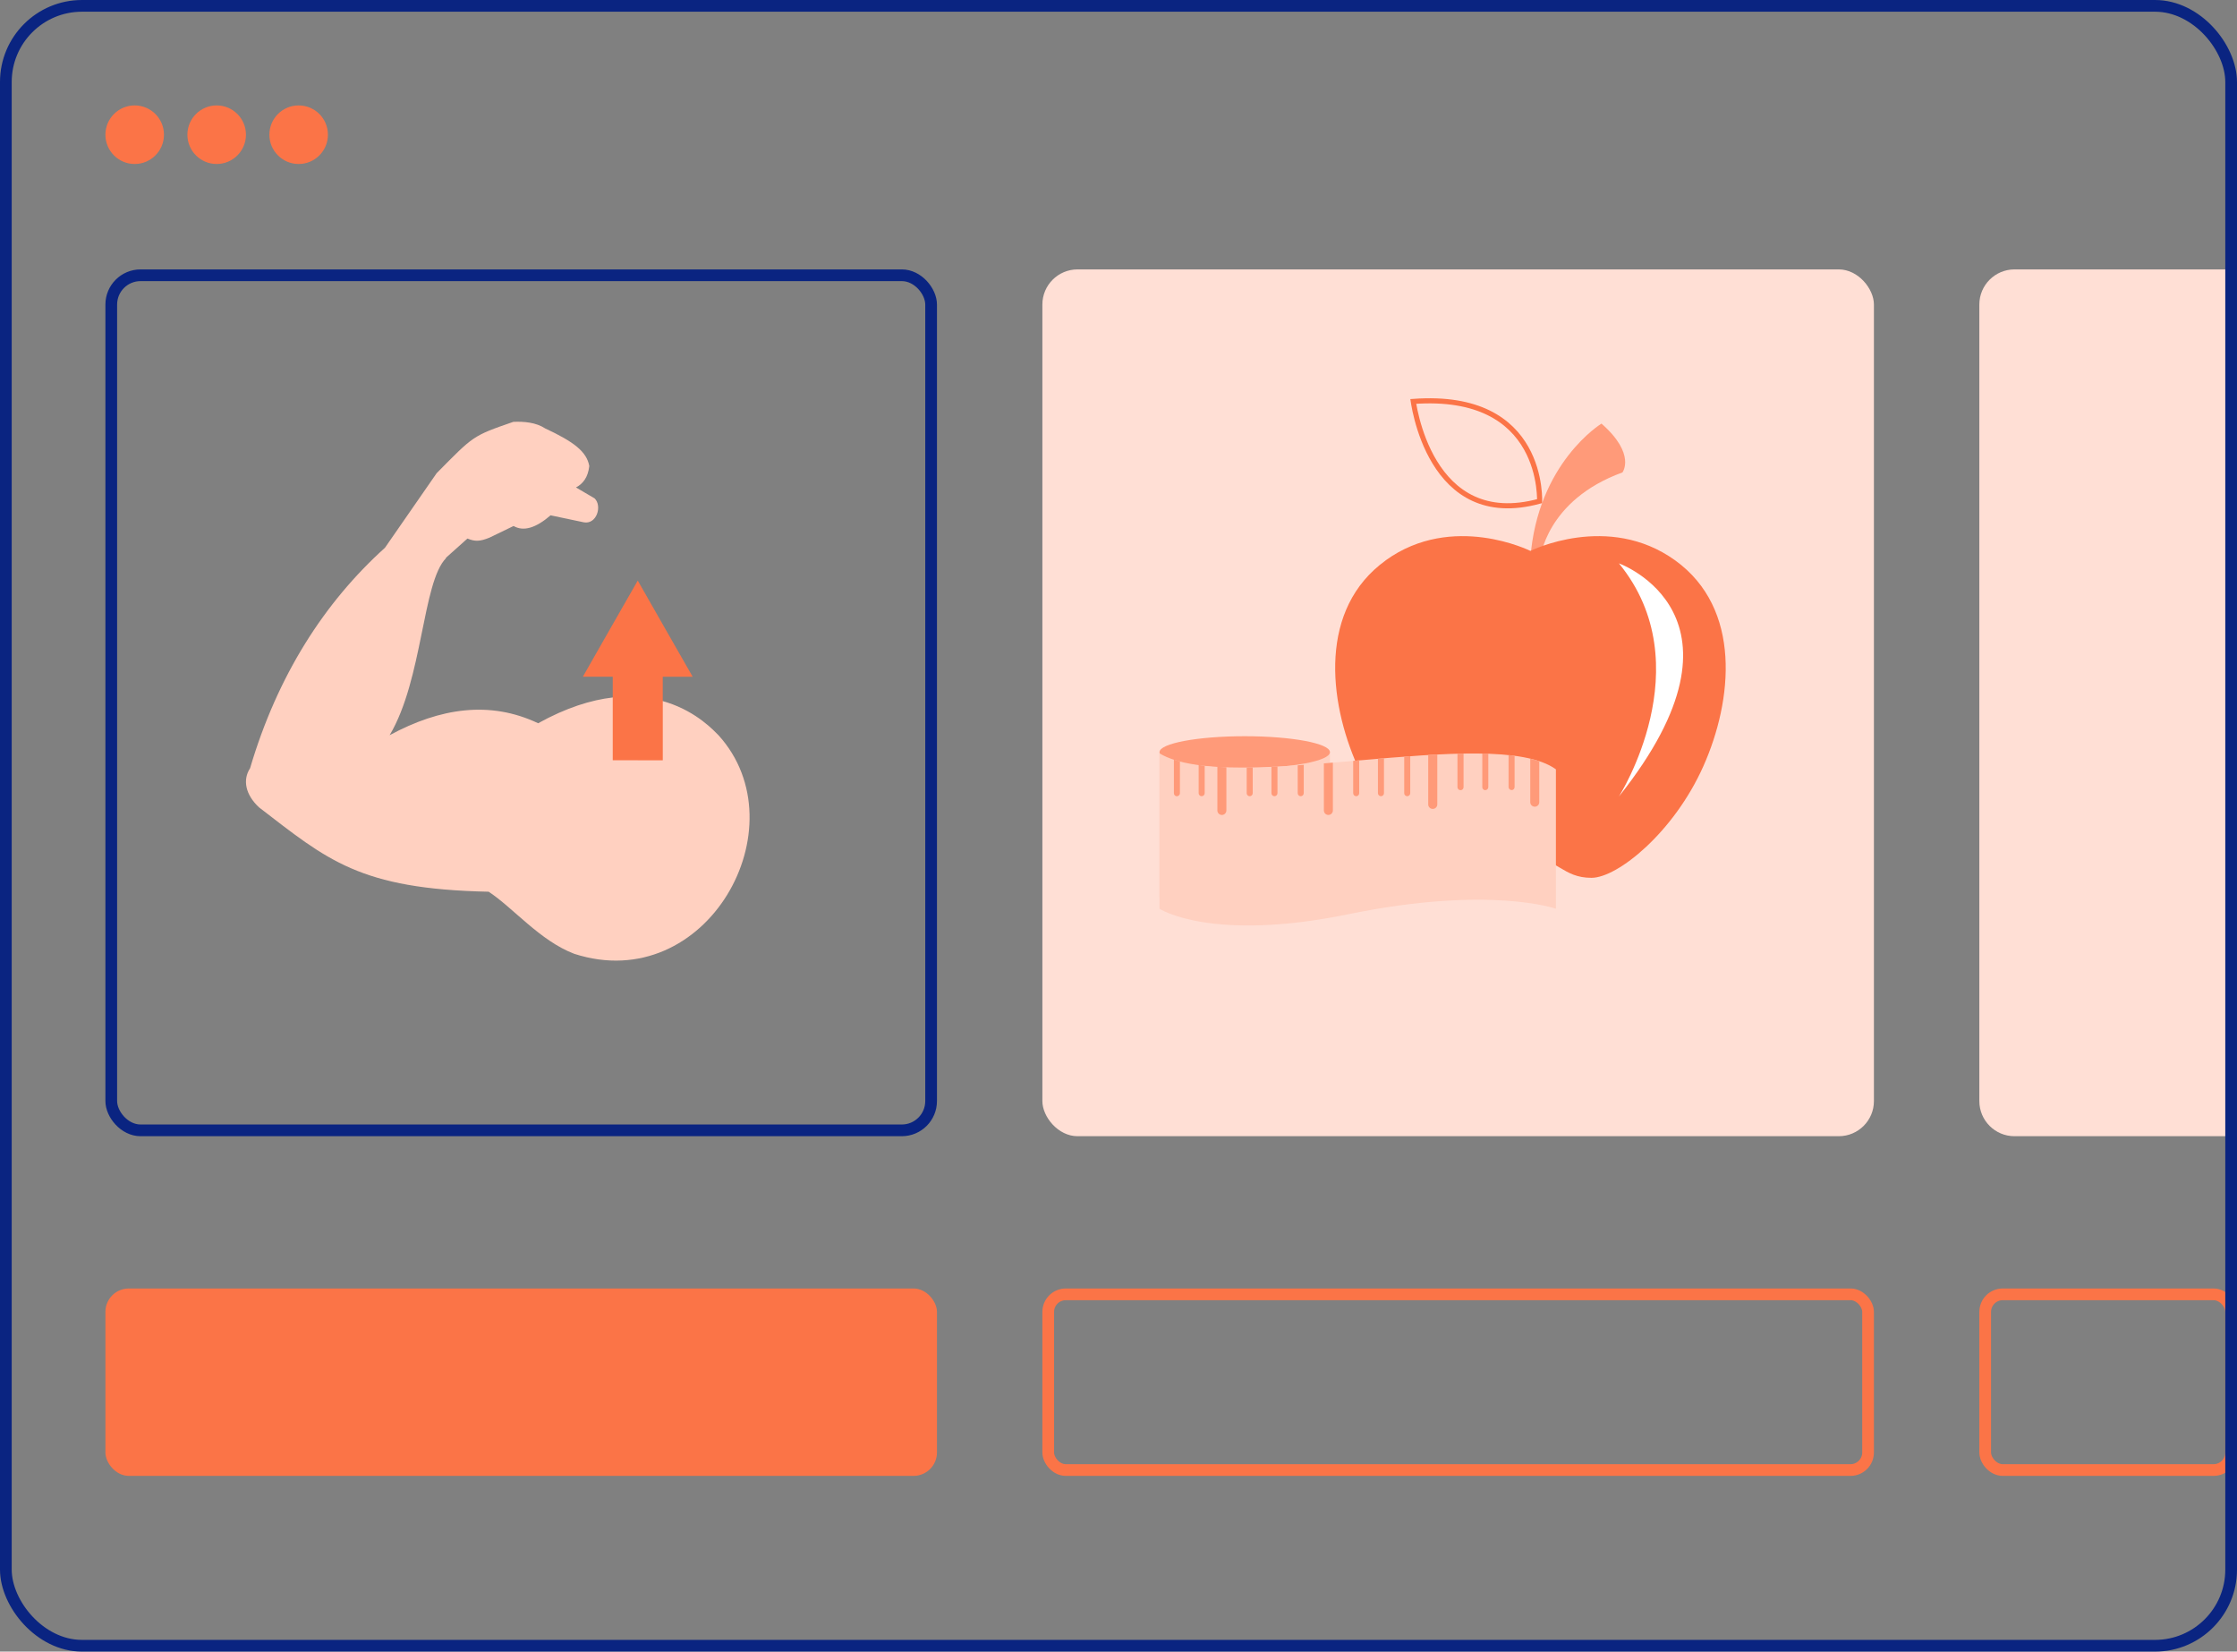 <svg width="191" height="141" viewBox="0 0 191 141" fill="none" xmlns="http://www.w3.org/2000/svg">
<rect x="0" y="0" width="191" height="141" fill="#808080" stroke="none"/>
<rect x="9.5" y="23.5" width="70" height="73" rx="2.5" stroke="#0A2481"/>
<rect x="89" y="23" width="71" height="74" rx="3" fill="#FFDFD5"/>
<path d="M169 26C169 24.343 170.343 23 172 23H191V97H172C170.343 97 169 95.657 169 94V26Z" fill="#FFDFD5"/>
<rect x="9" y="110" width="71" height="16" rx="2" fill="#FB7447"/>
<rect x="89.5" y="110.5" width="70" height="15" rx="1.5" stroke="#FB7447"/>
<rect x="169.5" y="110.5" width="21" height="15" rx="1.5" stroke="#FB7447"/>
<path d="M131.503 47.717C131.503 47.717 131.98 42.713 138.526 40.333C138.526 40.333 139.718 38.782 136.738 36.164C136.738 36.164 131.259 39.498 130.663 47.717H131.498H131.503Z" fill="#FF9A79"/>
<path d="M120.712 34.532C120.694 34.431 120.68 34.343 120.669 34.271C123.485 34.064 125.557 34.488 127.083 35.232C128.648 35.996 129.653 37.104 130.3 38.243C130.948 39.385 131.237 40.56 131.363 41.453C131.426 41.899 131.448 42.273 131.455 42.534C131.457 42.635 131.458 42.719 131.457 42.784C129.087 43.434 127.244 43.228 125.809 42.568C124.339 41.893 123.273 40.731 122.503 39.467C121.733 38.203 121.266 36.847 120.992 35.804C120.855 35.283 120.766 34.843 120.712 34.532Z" stroke="#FB7447" stroke-width="0.437"/>
<path d="M118.314 47.836C124.036 43.716 130.669 47.033 130.669 47.033C130.669 47.033 137.296 43.716 143.024 47.836C148.746 51.956 147.944 59.795 145.435 65.417C142.926 71.044 138.125 74.942 135.882 74.942C133.421 74.942 132.983 73.256 130.674 73.256C128.366 73.256 127.927 74.942 125.467 74.942C123.223 74.942 118.422 71.044 115.913 65.417C113.404 59.789 112.597 51.95 118.324 47.836H118.314Z" fill="#FB7447"/>
<path d="M138.228 48.096C138.228 48.096 150.556 52.52 138.228 67.997C138.228 67.997 145.364 56.813 138.228 48.096Z" fill="white"/>
<path d="M113.555 64.213H99V76.595H113.555V64.213Z" fill="#FFD0C0"/>
<path d="M113.555 64.213C113.555 64.966 110.298 65.574 106.278 65.574C102.257 65.574 99 64.961 99 64.213C99 63.465 102.257 62.852 106.278 62.852C110.298 62.852 113.555 63.465 113.555 64.213Z" fill="#FF9A79"/>
<path d="M99 77.582C99 77.582 103.378 80.46 115.132 78.048C127.2 75.57 132.847 77.582 132.847 77.582V65.677C127.401 61.757 105.156 67.992 99 64.316V77.587V77.582Z" fill="#FFD0C0"/>
<path d="M111.057 67.975C111.198 67.975 111.317 67.861 111.317 67.715V65.297C111.144 65.308 110.97 65.324 110.802 65.335V67.715C110.802 67.856 110.916 67.975 111.062 67.975H111.057Z" fill="#FF9A79"/>
<path d="M113.035 65.167V69.189C113.035 69.401 113.208 69.574 113.419 69.574C113.631 69.574 113.804 69.401 113.804 69.189V65.107C113.544 65.129 113.289 65.151 113.029 65.172L113.035 65.167Z" fill="#FF9A79"/>
<path d="M106.7 67.975C106.841 67.975 106.96 67.862 106.96 67.715V65.514C106.787 65.514 106.613 65.52 106.445 65.52V67.715C106.445 67.856 106.559 67.975 106.705 67.975H106.7Z" fill="#FF9A79"/>
<path d="M108.813 67.975C108.954 67.975 109.073 67.862 109.073 67.715V65.438C108.9 65.449 108.727 65.454 108.559 65.465V67.715C108.559 67.856 108.672 67.975 108.819 67.975H108.813Z" fill="#FF9A79"/>
<path d="M126.815 67.455C126.956 67.455 127.075 67.341 127.075 67.195V64.343C126.907 64.338 126.734 64.332 126.561 64.332V67.2C126.561 67.341 126.674 67.46 126.821 67.46L126.815 67.455Z" fill="#FF9A79"/>
<path d="M130.657 64.771V68.485C130.657 68.696 130.831 68.87 131.042 68.87C131.253 68.87 131.427 68.696 131.427 68.485V64.988C131.183 64.907 130.923 64.831 130.652 64.766L130.657 64.771Z" fill="#FF9A79"/>
<path d="M129.059 67.455C129.2 67.455 129.319 67.341 129.319 67.195V64.517C129.151 64.495 128.978 64.479 128.804 64.457V67.189C128.804 67.33 128.918 67.45 129.064 67.45L129.059 67.455Z" fill="#FF9A79"/>
<path d="M102.598 67.975C102.739 67.975 102.859 67.862 102.859 67.715V65.373C102.68 65.352 102.512 65.33 102.344 65.308V67.715C102.344 67.856 102.458 67.975 102.604 67.975H102.598Z" fill="#FF9A79"/>
<path d="M124.442 64.343V67.2C124.442 67.341 124.556 67.46 124.702 67.46C124.848 67.46 124.962 67.346 124.962 67.2V64.332C124.794 64.332 124.621 64.343 124.447 64.349L124.442 64.343Z" fill="#FF9A79"/>
<path d="M100.485 67.975C100.626 67.975 100.745 67.862 100.745 67.715V64.999C100.566 64.95 100.393 64.907 100.23 64.853V67.721C100.23 67.862 100.344 67.981 100.49 67.981L100.485 67.975Z" fill="#FF9A79"/>
<path d="M115.793 67.975C115.934 67.975 116.053 67.862 116.053 67.715V64.912C115.879 64.929 115.711 64.939 115.538 64.956V67.715C115.538 67.856 115.652 67.975 115.798 67.975H115.793Z" fill="#FF9A79"/>
<path d="M103.942 65.465V69.19C103.942 69.401 104.115 69.575 104.327 69.575C104.538 69.575 104.711 69.401 104.711 69.19V65.498C104.451 65.487 104.191 65.482 103.937 65.465H103.942Z" fill="#FF9A79"/>
<path d="M122.334 69.059C122.545 69.059 122.719 68.886 122.719 68.675V64.414C122.464 64.424 122.204 64.441 121.944 64.457V68.675C121.944 68.886 122.117 69.059 122.329 69.059H122.334Z" fill="#FF9A79"/>
<path d="M117.907 67.975C118.048 67.975 118.167 67.861 118.167 67.715V64.733C117.994 64.75 117.826 64.76 117.652 64.777V67.715C117.652 67.856 117.766 67.975 117.912 67.975H117.907Z" fill="#FF9A79"/>
<path d="M120.15 67.975C120.291 67.975 120.41 67.862 120.41 67.715V64.555C120.236 64.565 120.068 64.582 119.895 64.593V67.715C119.895 67.856 120.009 67.975 120.155 67.975H120.15Z" fill="#FF9A79"/>
<circle cx="11.5" cy="11.5" r="2.5" fill="#FB7447"/>
<circle cx="18.5" cy="11.5" r="2.5" fill="#FB7447"/>
<circle cx="25.5" cy="11.5" r="2.5" fill="#FB7447"/>
<rect x="0.5" y="0.5" width="190" height="140" rx="6.5" stroke="#0A2481"/>
<g clip-path="url(#clip0_528_215)">
<path fill-rule="evenodd" clip-rule="evenodd" d="M45.942 61.741C41.832 59.8 37.592 60.426 33.268 62.764C36.111 57.998 36.056 49.698 38.087 47.646L38.06 47.632L39.912 45.976C40.559 46.241 40.972 46.234 41.791 45.9L43.849 44.905C44.717 45.406 45.777 45.058 47.01 43.994L49.853 44.592C50.947 44.787 51.436 43.194 50.768 42.547L49.178 41.614C49.77 41.301 50.204 40.766 50.314 39.785C50.094 38.546 48.971 37.705 46.541 36.571C45.77 36.063 44.738 35.972 43.829 36.014C40.325 37.224 40.449 37.197 37.282 40.397L32.869 46.763C27.692 51.431 23.685 57.678 21.351 65.588C20.704 66.576 20.952 67.835 22.109 68.921C27.96 73.415 30.68 75.899 41.722 76.128C43.815 77.499 46.101 80.316 49.033 81.43C60.338 85.082 68.413 70.591 61.357 62.778C60.592 62.019 55.587 56.398 45.942 61.748V61.741Z" fill="#FFD0C0"/>
<path fill-rule="evenodd" clip-rule="evenodd" d="M56.586 57.776V64.906H52.317V57.776H49.763L52.104 53.671L54.452 49.566L56.792 53.671L59.14 57.776H56.586Z" fill="#FB7447"/>
<g style="mix-blend-mode:multiply">
<path fill-rule="evenodd" clip-rule="evenodd" d="M56.585 57.776V64.906H54.451V49.566L56.792 53.671L59.139 57.776H56.585Z" fill="#FB7447" fill-opacity="0.2"/>
</g>
</g>
<defs>
<clipPath id="clip0_528_215">
<rect width="43" height="46" fill="white" transform="translate(21 36)"/>
</clipPath>
</defs>
</svg>
